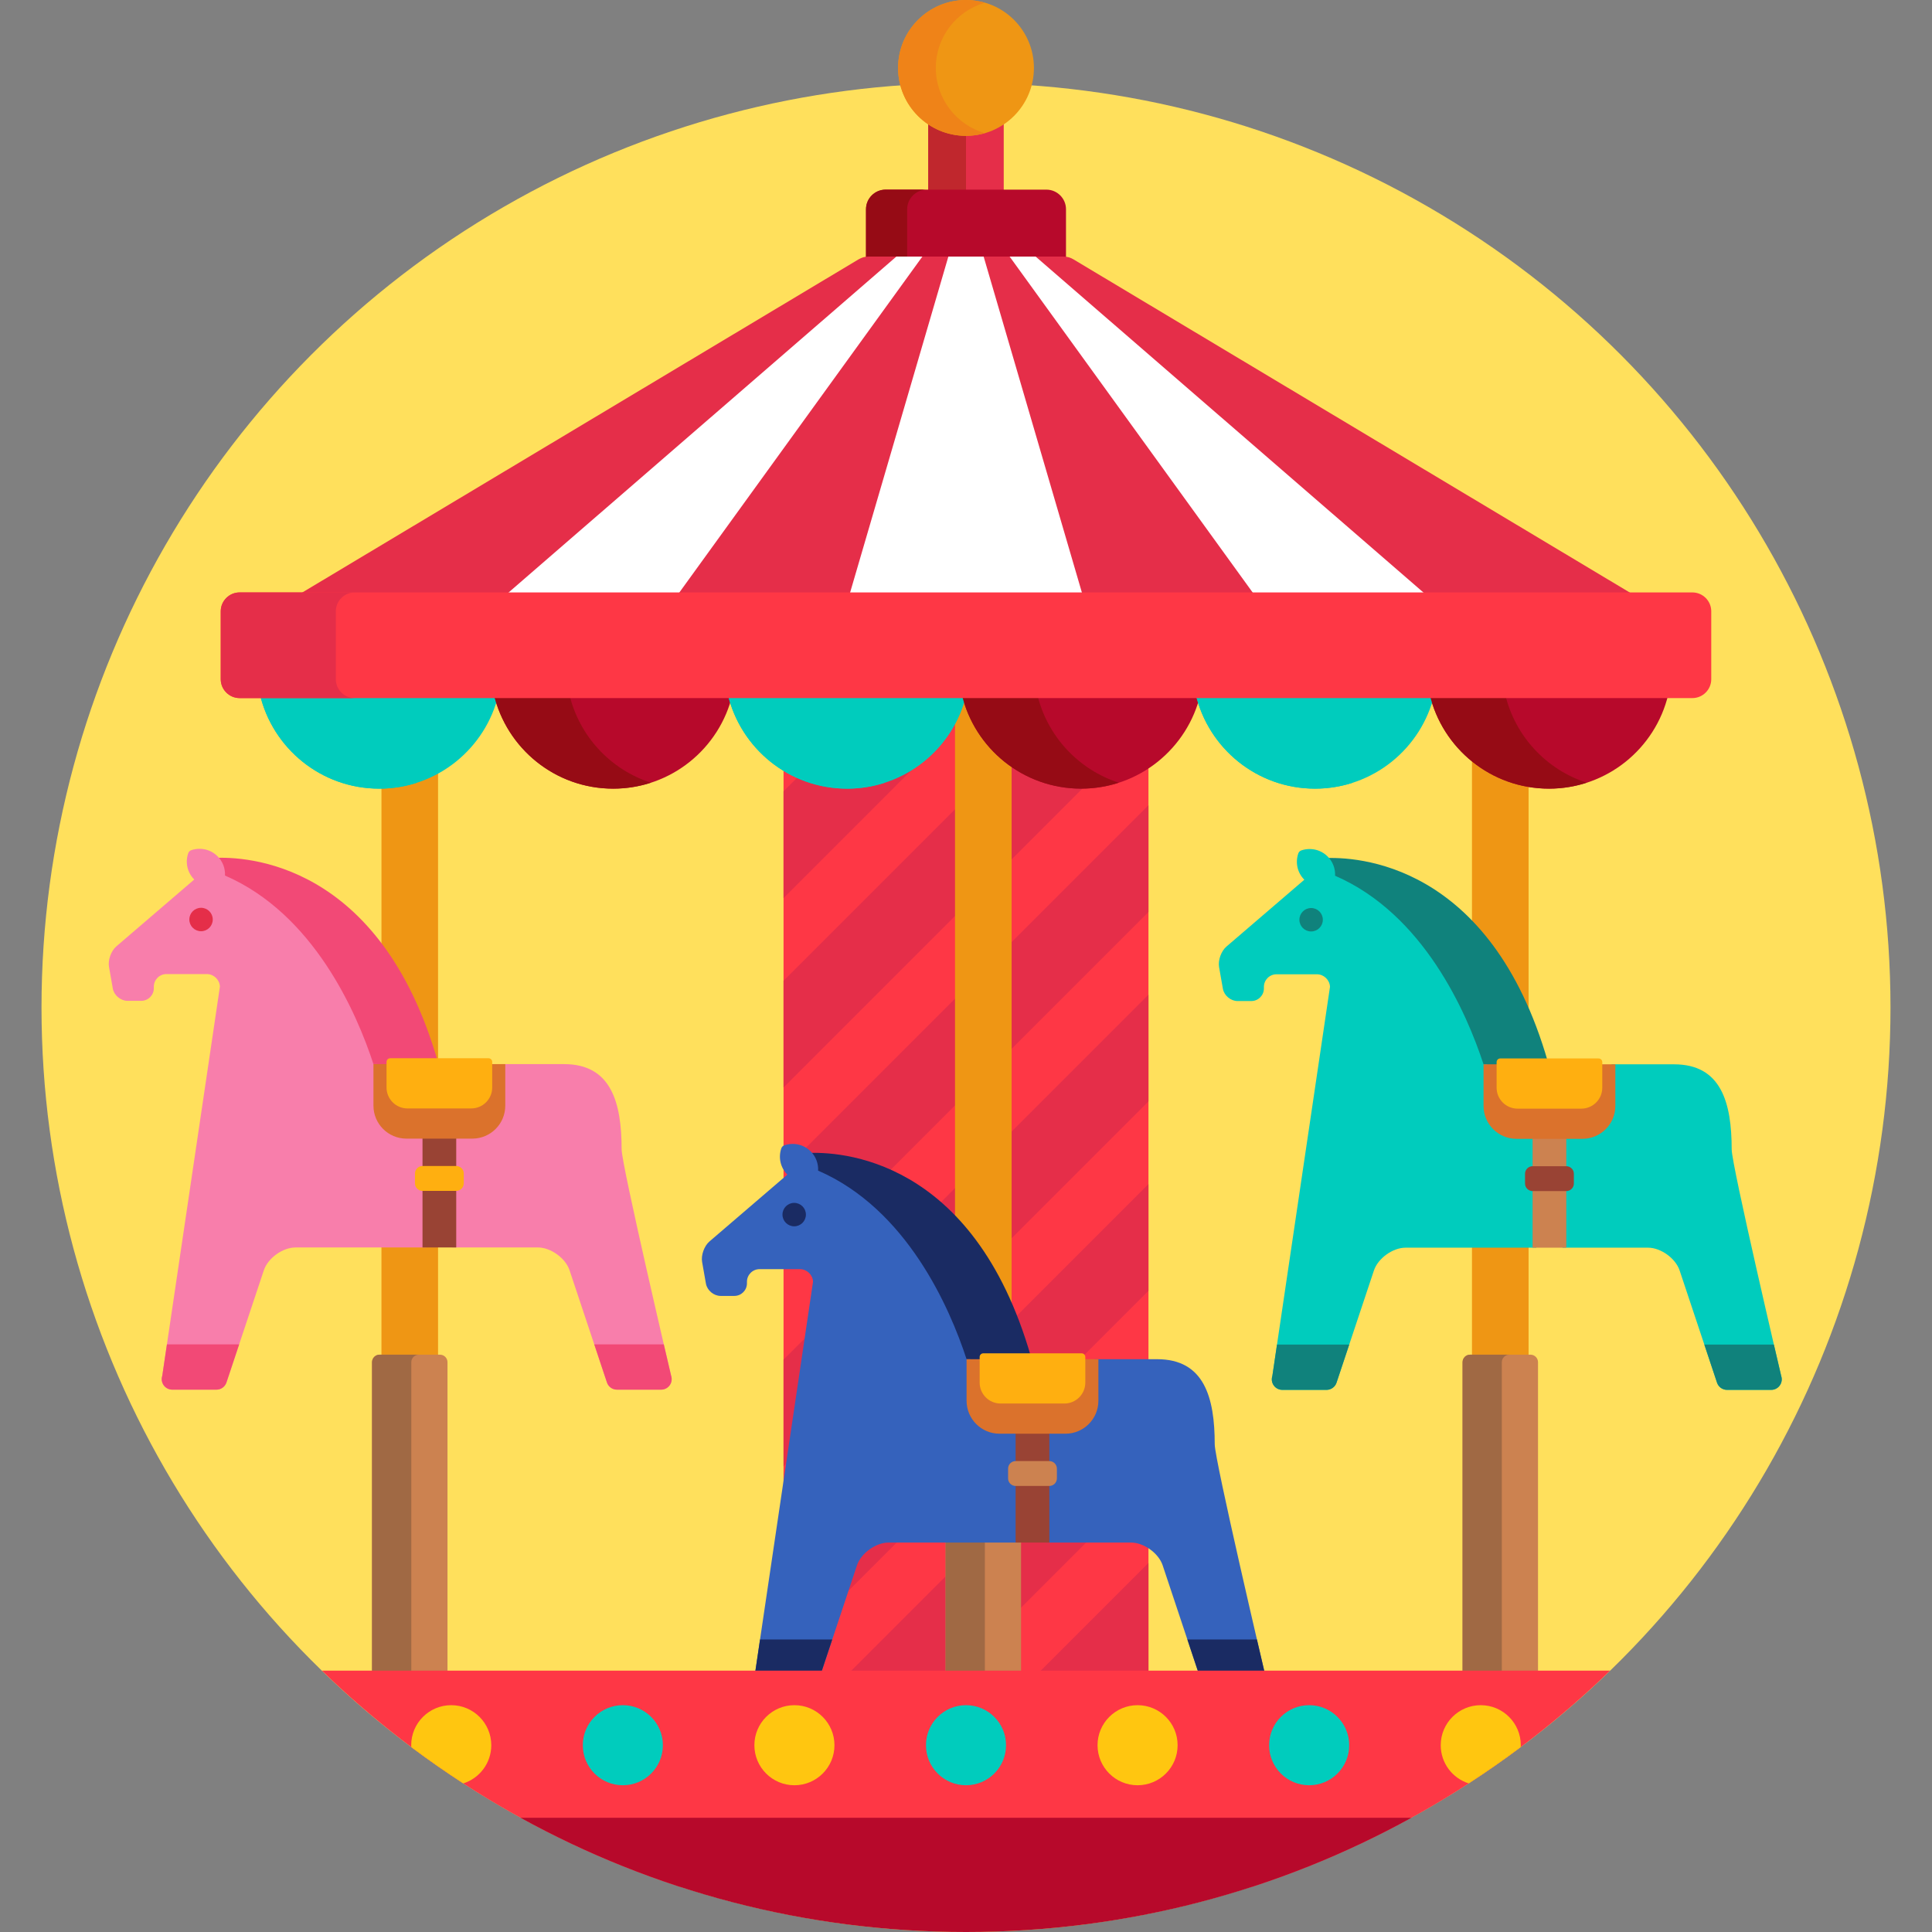 <?xml version="1.0" encoding="iso-8859-1"?>
<!-- Generator: Adobe Illustrator 19.0.0, SVG Export Plug-In . SVG Version: 6.00 Build 0)  -->
<svg version="1.1" id="Capa_1" xmlns="http://www.w3.org/2000/svg" xmlns:xlink="http://www.w3.org/1999/xlink" x="0px" y="0px"
	 viewBox="0 0 512 512" style="enable-background:new 0 0 512 512;" xml:space="preserve">
<rect x="0" y="0" width="512" height="512" fill="#808080" stroke="none"/>
<circle style="fill:#FFE05C;" cx="256" cy="267" r="245"/>
<g>
	<path style="fill:#FE3745;" d="M286.5,208c-13.895,0-25.722-8.733-30.368-21h-1.264c-4.646,12.267-16.474,21-30.368,21
		c-6.172,0-11.94-1.724-16.853-4.713v110.181l1.665-1.429c0.211-0.181,0.337-0.442,0.348-0.72s-0.094-0.548-0.291-0.745
		c-1.557-1.562-2.08-3.833-1.366-5.927c0.031-0.091,0.103-0.162,0.195-0.193c0.6-0.204,1.229-0.308,1.868-0.308
		c1.537,0,2.98,0.598,4.065,1.682c0.108,0.108,0.206,0.226,0.306,0.341c0.19,0.223,0.468,0.35,0.76,0.35
		c0.005,0,0.595-0.004,0.595-0.004c5.369,0,16.025,1.084,27.07,8.345c13.408,8.815,23.262,23.876,29.313,44.752h14.477l-0.007,1.588
		h17.709V202.65C299.23,206.029,293.097,208,286.5,208z"/>
	<path style="fill:#FE3745;" d="M216.46,339.604c-0.106-2.352-2.107-4.266-4.461-4.266h-4.352v63.906l8.804-59.449
		C216.46,339.732,216.463,339.668,216.46,339.604z"/>
	<path style="fill:#FE3745;" d="M299.741,407.794h-64.258c-3.84,0-8.111,3.078-9.327,6.722l-9.739,29.222h87.937V409.13
		C302.896,408.298,301.285,407.794,299.741,407.794z"/>
</g>
<g>
	<path style="fill:#E52E49;" d="M224.5,208c-4.471,0-8.728-0.909-12.604-2.542l-4.249,4.249v28.284l37.135-37.135
		C239.223,205.314,232.182,208,224.5,208z"/>
	<path style="fill:#E52E49;" d="M286.5,208c-7.56,0-14.5-2.599-20.017-6.93l-58.836,58.836v28.284l80.22-80.22
		C287.414,207.989,286.958,208,286.5,208z"/>
	<path style="fill:#E52E49;" d="M214.13,305.828c0.108,0.108,0.206,0.226,0.306,0.341c0.19,0.223,0.468,0.35,0.76,0.35
		c0.005,0,0.595-0.004,0.595-0.004c4.122,0,11.362,0.651,19.499,4.232l69.063-69.064v-28.284l-91.496,91.496
		C213.314,305.151,213.75,305.448,214.13,305.828z"/>
	<path style="fill:#E52E49;" d="M261.527,334.709l42.826-42.826v-28.284l-55.685,55.686
		C253.513,323.481,257.804,328.631,261.527,334.709z"/>
	<polygon style="fill:#E52E49;" points="207.647,360.305 207.647,388.589 209.499,386.736 214.416,353.536 	"/>
	<path style="fill:#E52E49;" d="M268.741,349.409c1.258,3.232,2.404,6.641,3.44,10.216l14.609,0.019l17.562-17.562v-28.284
		L268.741,349.409z"/>
	<path style="fill:#E52E49;" d="M235.482,407.794c-3.84,0-8.111,3.078-9.327,6.722l-2.881,8.644l15.366-15.366H235.482z"/>
	<polygon style="fill:#E52E49;" points="260.556,407.794 224.612,443.738 252.895,443.738 288.84,407.794 	"/>
	<polygon style="fill:#E52E49;" points="304.353,443.738 304.353,414.196 274.811,443.738 	"/>
</g>
<path style="fill:#EF9614;" d="M268.091,347.808V202.251c-5.898-4.072-10.399-10.026-12.591-17.015
	c-0.62,1.975-1.443,3.857-2.409,5.649v132.657C259.104,329.959,264.116,338.067,268.091,347.808z"/>
<rect x="250.59" y="407.79" style="fill:#CC8250;" width="20" height="35.944"/>
<rect x="250.59" y="407.79" style="fill:#A06944;" width="10.409" height="35.944"/>
<path style="fill:#1A2B63;" d="M260.619,359.613h12.611c-15.274-53.156-51.022-54.495-59.419-54.046
	c0.105,0.09,0.22,0.163,0.319,0.262c1.151,1.15,1.763,2.735,1.68,4.348c-0.021,0.417,0.218,0.803,0.6,0.969
	c22.946,9.953,34.152,35.202,38.79,49.367c0.134,0.411,0.518,0.689,0.95,0.689h4.468v-1.589H260.619z"/>
<g>
	<path style="fill:#3562BC;" d="M269.151,392.794c-0.551,0-1-0.449-1-1v-2.593c0-0.551,0.449-1,1-1h1v-8.253c0-0.552-0.448-1-1-1
		h-4.267c-4.264,0-7.733-3.47-7.733-7.735v-11.012h-1c-4.469-13.651-15.81-39.767-39.342-49.974
		c0.097-1.879-0.592-3.728-1.971-5.106c-1.273-1.273-2.969-1.975-4.772-1.975c-0.748,0-1.487,0.122-2.192,0.362
		c-0.384,0.132-0.685,0.433-0.816,0.816c-0.838,2.458-0.223,5.122,1.604,6.956l-20.657,17.729c-1.381,1.188-2.255,3.628-1.938,5.424
		l1.011,5.734c0.317,1.794,2.067,3.264,3.889,3.264h3.652c1.823,0,3.321-1.491,3.33-3.315l0.002-0.464
		c0.01-1.823,1.508-3.314,3.331-3.314h10.719c1.823,0,3.38,1.49,3.462,3.31l-15.276,103.157c-0.102,0.305-0.129,0.619-0.124,0.932
		h17.409l9.634-28.906c1.073-3.217,4.988-6.039,8.378-6.039h34.668v-16h-1.001V392.794z"/>
	<path style="fill:#3562BC;" d="M335.039,442.806c0,0-13.124-55.88-13.124-60.037c0-12.464-2.802-22.568-15.266-22.568h-16.563
		v11.012c0,4.265-3.469,7.735-7.734,7.735h-4.266c-0.552,0-1,0.448-1,1v8.253h1c0.551,0,1,0.449,1,1v2.593c0,0.551-0.449,1-1,1h-1
		v16h22.654c3.391,0,7.306,2.822,8.378,6.038l9.632,28.907h17.412C335.168,443.425,335.141,443.111,335.039,442.806z"/>
</g>
<g>
	<rect x="269.15" y="392.79" style="fill:#994334;" width="8.936" height="16"/>
	<rect x="269.15" y="378.95" style="fill:#994334;" width="8.936" height="9.253"/>
</g>
<path style="fill:#CC8250;" d="M267.151,391.794c0,1.1,0.9,2,2,2h8.936c1.1,0,2-0.9,2-2v-2.593c0-1.1-0.9-2-2-2h-8.936
	c-1.1,0-2,0.9-2,2V391.794z"/>
<circle style="fill:#1A2B63;" cx="210.47" cy="321.88" r="3.105"/>
<path style="fill:#DB722C;" d="M286.619,360.201v6.198c0,2.508-2.04,4.549-4.548,4.549h-16.903c-2.508,0-4.549-2.041-4.549-4.549
	v-6.198h-4.468v11.012c0,4.824,3.91,8.735,8.733,8.735h17.469c4.824,0,8.734-3.911,8.734-8.735v-11.012H286.619z"/>
<path style="fill:#FFAF10;" d="M265.167,371.948c-3.06,0-5.549-2.489-5.549-5.549v-6.786c0-0.533,0.433-0.967,0.968-0.967h26.064
	c0.535,0,0.968,0.434,0.968,0.967v6.786c0,3.06-2.488,5.549-5.548,5.549H265.167z"/>
<g>
	<path style="fill:#1A2B63;" d="M335.163,443.738c0.006-0.313-0.022-0.628-0.124-0.932c0,0-0.773-3.293-1.943-8.332h-18.432
		l3.087,9.264H335.163z"/>
	<path style="fill:#1A2B63;" d="M217.471,443.738l3.087-9.264h-19.139l-1.234,8.332c-0.102,0.305-0.129,0.619-0.124,0.932H217.471z"
		/>
</g>
<g>
	<rect x="390.09" y="329.65" style="fill:#EF9614;" width="15" height="30.352"/>
	<path style="fill:#EF9614;" d="M405.091,269.665v-62.117c-5.622-0.942-10.752-3.327-15-6.762v44.611
		C396.104,251.814,401.116,259.924,405.091,269.665z"/>
</g>
<path style="fill:#CC8250;" d="M407.591,443.738V361c0-1.1-0.9-2-2-2h-16c-1.1,0-2,0.9-2,2v82.738H407.591z"/>
<path style="fill:#A06944;" d="M398,443.738V361c0-1.1,0.9-2,2-2h-10.409c-1.1,0-2,0.9-2,2v82.738H398z"/>
<path style="fill:#10827C;" d="M397.619,281.467l12.611,0.016c-15.274-53.156-51.022-54.51-59.419-54.062
	c0.104,0.091,0.22,0.164,0.319,0.262c1.151,1.15,1.763,2.735,1.68,4.348c-0.022,0.417,0.218,0.803,0.6,0.969
	c22.946,9.953,34.152,35.202,38.79,49.367c0.134,0.411,0.518,0.689,0.95,0.689h4.468v-1.589H397.619z"/>
<g>
	<path style="fill:#00CCBD;" d="M472.039,364.66c0,0-13.124-55.88-13.124-60.037c0-12.464-2.802-22.568-15.266-22.568h-16.563
		v11.012c0,4.265-3.469,7.735-7.734,7.735h-4.266c-0.552,0-1,0.448-1,1v8.253h1c0.551,0,1,0.449,1,1v2.593c0,0.551-0.449,1-1,1h-1
		v16h22.654c3.391,0,7.306,2.822,8.378,6.038l9.909,29.737c0.379,1.138,1.444,1.906,2.644,1.906h11.723
		c0.896,0,1.737-0.43,2.261-1.157C472.18,366.444,472.322,365.51,472.039,364.66z"/>
	<path style="fill:#00CCBD;" d="M406.151,314.648c-0.551,0-1-0.449-1-1v-2.593c0-0.551,0.449-1,1-1h1v-8.253c0-0.552-0.448-1-1-1
		h-4.267c-4.264,0-7.733-3.47-7.733-7.735v-11.012h-1c-4.469-13.651-15.81-39.767-39.342-49.974
		c0.097-1.879-0.592-3.728-1.971-5.106c-1.273-1.273-2.969-1.975-4.772-1.975c-0.749,0-1.487,0.122-2.192,0.362
		c-0.384,0.132-0.685,0.433-0.816,0.816c-0.838,2.459-0.223,5.122,1.604,6.956l-20.657,17.73c-1.381,1.188-2.255,3.628-1.939,5.424
		l1.011,5.734c0.317,1.794,2.067,3.264,3.889,3.264h3.652c1.823,0,3.321-1.491,3.33-3.314l0.002-0.464
		c0.01-1.823,1.508-3.314,3.331-3.314H349c1.823,0,3.38,1.49,3.462,3.31L337.185,364.66c-0.283,0.85-0.141,1.784,0.383,2.511
		s1.365,1.157,2.261,1.157h11.721c1.2,0,2.265-0.768,2.644-1.905l9.911-29.736c1.073-3.217,4.988-6.039,8.378-6.039h34.668v-16
		H406.151z"/>
</g>
<g>
	<rect x="406.15" y="314.65" style="fill:#CC8250;" width="8.936" height="16"/>
	<rect x="406.15" y="300.75" style="fill:#CC8250;" width="8.936" height="9.308"/>
</g>
<path style="fill:#994334;" d="M404.151,313.648c0,1.1,0.9,2,2,2h8.936c1.1,0,2-0.9,2-2v-2.593c0-1.1-0.9-2-2-2h-8.936
	c-1.1,0-2,0.9-2,2V313.648z"/>
<circle style="fill:#10827C;" cx="347.46" cy="243.74" r="3.105"/>
<path style="fill:#DB722C;" d="M423.619,282.055v6.198c0,2.508-2.04,4.549-4.548,4.549h-16.903c-2.508,0-4.549-2.041-4.549-4.549
	v-6.198h-4.468v11.012c0,4.824,3.91,8.735,8.733,8.735h17.469c4.824,0,8.734-3.911,8.734-8.735v-11.012H423.619z"/>
<path style="fill:#FFAF10;" d="M402.167,293.802c-3.06,0-5.549-2.489-5.549-5.549v-6.786c0-0.533,0.433-0.967,0.968-0.967h26.064
	c0.535,0,0.968,0.434,0.968,0.967v6.786c0,3.06-2.488,5.549-5.548,5.549H402.167z"/>
<g>
	<path style="fill:#10827C;" d="M455.028,366.422c0.379,1.138,1.444,1.906,2.644,1.906h11.723c0.896,0,1.737-0.43,2.261-1.157
		c0.524-0.727,0.667-1.661,0.383-2.511c0,0-0.773-3.293-1.943-8.332h-18.432L455.028,366.422z"/>
	<path style="fill:#10827C;" d="M339.829,368.328h11.721c1.2,0,2.265-0.768,2.644-1.905l3.364-10.095h-19.139l-1.234,8.332
		c-0.283,0.85-0.141,1.784,0.383,2.511C338.092,367.898,338.933,368.328,339.829,368.328z"/>
</g>
<g>
	<path style="fill:#EF9614;" d="M116.091,281.428v-77.413c-4.466,2.449-9.569,3.875-15,3.972v43.63
		c5.827,8.015,10.474,17.979,13.902,29.809L116.091,281.428z"/>
	<rect x="101.09" y="329.59" style="fill:#EF9614;" width="15" height="30.407"/>
</g>
<path style="fill:#CC8250;" d="M118.591,443.738V361c0-1.1-0.9-2-2-2h-16c-1.1,0-2,0.9-2,2v82.738H118.591z"/>
<path style="fill:#A06944;" d="M109,443.738V361c0-1.1,0.9-2,2-2h-10.409c-1.1,0-2,0.9-2,2v82.738H109z"/>
<path style="fill:#E52E49;" d="M266,51.51V31.717C263.19,33.771,259.74,35,256,35c-3.74,0-7.19-1.229-10-3.283V51.51H266z"/>
<path style="fill:#C0272D;" d="M256,51.51V35c-3.74,0-7.19-1.229-10-3.283V51.51H256z"/>
<path style="fill:#B7092B;" d="M230.13,69.398h51.74c0.211,0,0.421,0.016,0.63,0.043v-13.99c0-2.858-2.338-5.196-5.196-5.196
	h-42.607c-2.858,0-5.196,2.338-5.196,5.196v13.99C229.708,69.415,229.918,69.398,230.13,69.398z"/>
<path style="fill:#960B15;" d="M230.13,69.398h10.282V55.451c0-2.858,2.338-5.196,5.196-5.196h-10.912
	c-2.858,0-5.196,2.338-5.196,5.196v13.99C229.708,69.415,229.918,69.398,230.13,69.398z"/>
<path style="fill:#E52E49;" d="M433.535,158L284.439,68.71c-0.776-0.465-1.664-0.71-2.569-0.71h-51.74
	c-0.905,0-1.792,0.246-2.569,0.71L78.465,158H433.535z"/>
<path style="fill:#FE3745;" d="M426.687,442.735H85.313c26.507,25.751,58.818,45.552,94.786,57.262h151.802
	C367.869,488.287,400.18,468.486,426.687,442.735z"/>
<g>
	<path style="fill:#00CCBD;" d="M68.879,184c3.387,14.332,16.254,25,31.621,25s28.233-10.668,31.621-25H68.879z"/>
	<path style="fill:#00CCBD;" d="M88.883,184H68.879c3.387,14.332,16.254,25,31.621,25c3.49,0,6.849-0.557,10-1.575
		C99.777,203.961,91.502,195.074,88.883,184z"/>
</g>
<path style="fill:#B7092B;" d="M130.879,184c3.387,14.332,16.254,25,31.621,25s28.233-10.668,31.621-25H130.879z"/>
<path style="fill:#960B15;" d="M150.883,184h-20.004c3.387,14.332,16.254,25,31.621,25c3.49,0,6.849-0.557,10-1.575
	C161.777,203.961,153.502,195.074,150.883,184z"/>
<g>
	<path style="fill:#B7092B;" d="M378.879,184c3.387,14.332,16.254,25,31.621,25s28.233-10.668,31.621-25H378.879z"/>
	<path style="fill:#B7092B;" d="M254.879,184c3.387,14.332,16.254,25,31.621,25s28.233-10.668,31.621-25H254.879z"/>
</g>
<g>
	<path style="fill:#00CCBD;" d="M192.879,184c3.387,14.332,16.254,25,31.621,25s28.233-10.668,31.621-25H192.879z"/>
	<path style="fill:#00CCBD;" d="M212.883,184h-20.004c3.387,14.332,16.254,25,31.621,25c3.49,0,6.849-0.557,10-1.575
		C223.777,203.961,215.502,195.074,212.883,184z"/>
</g>
<path style="fill:#960B15;" d="M274.883,184h-20.004c3.387,14.332,16.254,25,31.621,25c3.49,0,6.849-0.557,10-1.575
	C285.777,203.961,277.502,195.074,274.883,184z"/>
<g>
	<path style="fill:#00CCBD;" d="M316.879,184c3.387,14.332,16.254,25,31.621,25s28.233-10.668,31.621-25H316.879z"/>
	<path style="fill:#00CCBD;" d="M336.883,184h-20.004c3.387,14.332,16.254,25,31.621,25c3.49,0,6.849-0.557,10-1.575
		C347.777,203.961,339.502,195.074,336.883,184z"/>
</g>
<path style="fill:#960B15;" d="M398.883,184h-20.004c3.387,14.332,16.254,25,31.621,25c3.49,0,6.849-0.557,10-1.575
	C409.777,203.961,401.502,195.074,398.883,184z"/>
<polygon style="fill:#FFFFFF;" points="378.362,158 274.46,68 237.54,68 133.638,158 "/>
<polygon style="fill:#E52E49;" points="332.68,158 267.568,68 244.432,68 179.32,158 "/>
<polygon style="fill:#FFFFFF;" points="286.998,158 260.677,68 251.323,68 225.002,158 "/>
<path style="fill:#FE3745;" d="M453.5,180c0,2.75-2.25,5-5,5h-385c-2.75,0-5-2.25-5-5v-18c0-2.75,2.25-5,5-5h385c2.75,0,5,2.25,5,5
	V180z"/>
<path style="fill:#E52E49;" d="M89,180v-18c0-2.75,2.25-5,5-5H63.5c-2.75,0-5,2.25-5,5v18c0,2.75,2.25,5,5,5H94
	C91.25,185,89,182.75,89,180z"/>
<circle style="fill:#EF9614;" cx="256" cy="18" r="18"/>
<path style="fill:#EF8318;" d="M248,18c0-8.205,5.494-15.113,13-17.281C259.411,0.26,257.737,0,256,0c-9.941,0-18,8.059-18,18
	s8.059,18,18,18c1.737,0,3.411-0.26,5-0.719C253.494,33.113,248,26.205,248,18z"/>
<path style="fill:#B7092B;" d="M137.976,481.735C172.984,501.018,213.207,512,256,512s83.016-10.982,118.024-30.265H137.976z"/>
<path style="fill:#FFC610;" d="M119.582,451.89c-5.86,0-10.61,4.751-10.61,10.61c0,0.172,0.018,0.34,0.026,0.51
	c4.471,3.358,9.065,6.561,13.766,9.614c4.305-1.352,7.429-5.372,7.429-10.124C130.193,456.641,125.442,451.89,119.582,451.89z"/>
<circle style="fill:#00CCBD;" cx="165.06" cy="462.5" r="10.61"/>
<circle style="fill:#FFC610;" cx="210.53" cy="462.5" r="10.61"/>
<circle style="fill:#00CCBD;" cx="256" cy="462.5" r="10.61"/>
<circle style="fill:#FFC610;" cx="301.47" cy="462.5" r="10.61"/>
<circle style="fill:#00CCBD;" cx="346.94" cy="462.5" r="10.61"/>
<path style="fill:#FFC610;" d="M392.417,451.89c-5.86,0-10.61,4.751-10.61,10.61c0,4.751,3.124,8.772,7.429,10.124
	c4.701-3.052,9.294-6.255,13.766-9.614c0.008-0.17,0.026-0.338,0.026-0.51C403.027,456.641,398.277,451.89,392.417,451.89z"/>
<path style="fill:#F24976;" d="M103.436,281.428h12.611c-15.274-53.156-51.022-54.511-59.418-54.063
	c0.104,0.09,0.22,0.163,0.319,0.262c1.151,1.15,1.763,2.735,1.68,4.348c-0.021,0.417,0.218,0.803,0.601,0.969
	c22.946,9.953,34.152,35.202,38.79,49.367c0.134,0.411,0.518,0.689,0.95,0.689h4.468L103.436,281.428L103.436,281.428z"/>
<g>
	<path style="fill:#F87EAB;" d="M177.857,364.605c0,0-13.123-55.88-13.123-60.037c0-12.464-2.802-22.568-15.266-22.568h-16.563
		v11.012c0,4.265-3.469,7.735-7.734,7.735h-4.266c-0.552,0-1,0.448-1,1V310h1c0.551,0,1,0.449,1,1v2.593c0,0.551-0.449,1-1,1h-1v16
		h22.654c3.391,0,7.306,2.822,8.378,6.038l9.909,29.737c0.379,1.138,1.444,1.906,2.644,1.906h11.723c0.896,0,1.737-0.43,2.261-1.157
		C177.998,366.389,178.14,365.455,177.857,364.605z"/>
	<path style="fill:#F87EAB;" d="M111.969,314.593c-0.551,0-1-0.449-1-1V311c0-0.551,0.449-1,1-1h1v-8.253c0-0.552-0.448-1-1-1
		h-4.267c-4.264,0-7.733-3.47-7.733-7.735V282h-1c-4.469-13.651-15.81-39.767-39.342-49.974c0.097-1.879-0.592-3.728-1.971-5.106
		c-1.273-1.273-2.969-1.975-4.772-1.975c-0.748,0-1.487,0.122-2.192,0.362c-0.384,0.132-0.685,0.433-0.816,0.816
		c-0.838,2.458-0.223,5.122,1.604,6.956l-20.657,17.729c-1.381,1.188-2.255,3.628-1.938,5.424l1.011,5.734
		c0.317,1.794,2.067,3.264,3.889,3.264h3.652c1.823,0,3.321-1.491,3.33-3.315l0.002-0.464c0.01-1.823,1.508-3.314,3.331-3.314
		h10.719c1.823,0,3.38,1.49,3.462,3.311L43.003,364.605c-0.283,0.85-0.141,1.784,0.383,2.511s1.365,1.157,2.261,1.157h11.721
		c1.2,0,2.265-0.767,2.644-1.905l9.911-29.736c1.073-3.217,4.988-6.038,8.378-6.038h34.669v-16h-1.001V314.593z"/>
</g>
<g>
	<rect x="111.97" y="300.75" style="fill:#994334;" width="8.936" height="9.253"/>
	<rect x="111.97" y="314.59" style="fill:#994334;" width="8.936" height="16"/>
</g>
<path style="fill:#FFAF10;" d="M109.969,313.593c0,1.1,0.9,2,2,2h8.936c1.1,0,2-0.9,2-2V311c0-1.1-0.9-2-2-2h-8.936
	c-1.1,0-2,0.9-2,2V313.593z"/>
<circle style="fill:#E52E49;" cx="53.28" cy="243.68" r="3.105"/>
<path style="fill:#DB722C;" d="M129.466,282l-0.03,6.198c0,2.508-2.04,4.549-4.548,4.549h-16.903c-2.508,0-4.549-2.041-4.549-4.549
	V282h-4.468v11.012c0,4.824,3.91,8.735,8.733,8.735h17.469c4.824,0,8.734-3.911,8.734-8.735V282H129.466z"/>
<path style="fill:#FFAF10;" d="M107.985,293.747c-3.06,0-5.549-2.489-5.549-5.549v-6.786c0-0.533,0.433-0.967,0.968-0.967h26.064
	c0.535,0,0.968,0.434,0.968,0.967v6.786c0,3.06-2.488,5.549-5.548,5.549H107.985z"/>
<g>
	<path style="fill:#F24976;" d="M160.846,366.367c0.379,1.138,1.444,1.906,2.644,1.906h11.723c0.896,0,1.737-0.43,2.261-1.157
		c0.524-0.727,0.667-1.661,0.383-2.511c0,0-0.773-3.293-1.943-8.332h-18.432L160.846,366.367z"/>
	<path style="fill:#F24976;" d="M45.647,368.273h11.721c1.2,0,2.265-0.767,2.644-1.905l3.364-10.095H44.237l-1.234,8.332
		c-0.283,0.85-0.141,1.784,0.383,2.511C43.91,367.843,44.751,368.273,45.647,368.273z"/>
</g>
<g>
</g>
<g>
</g>
<g>
</g>
<g>
</g>
<g>
</g>
<g>
</g>
<g>
</g>
<g>
</g>
<g>
</g>
<g>
</g>
<g>
</g>
<g>
</g>
<g>
</g>
<g>
</g>
<g>
</g>
</svg>
